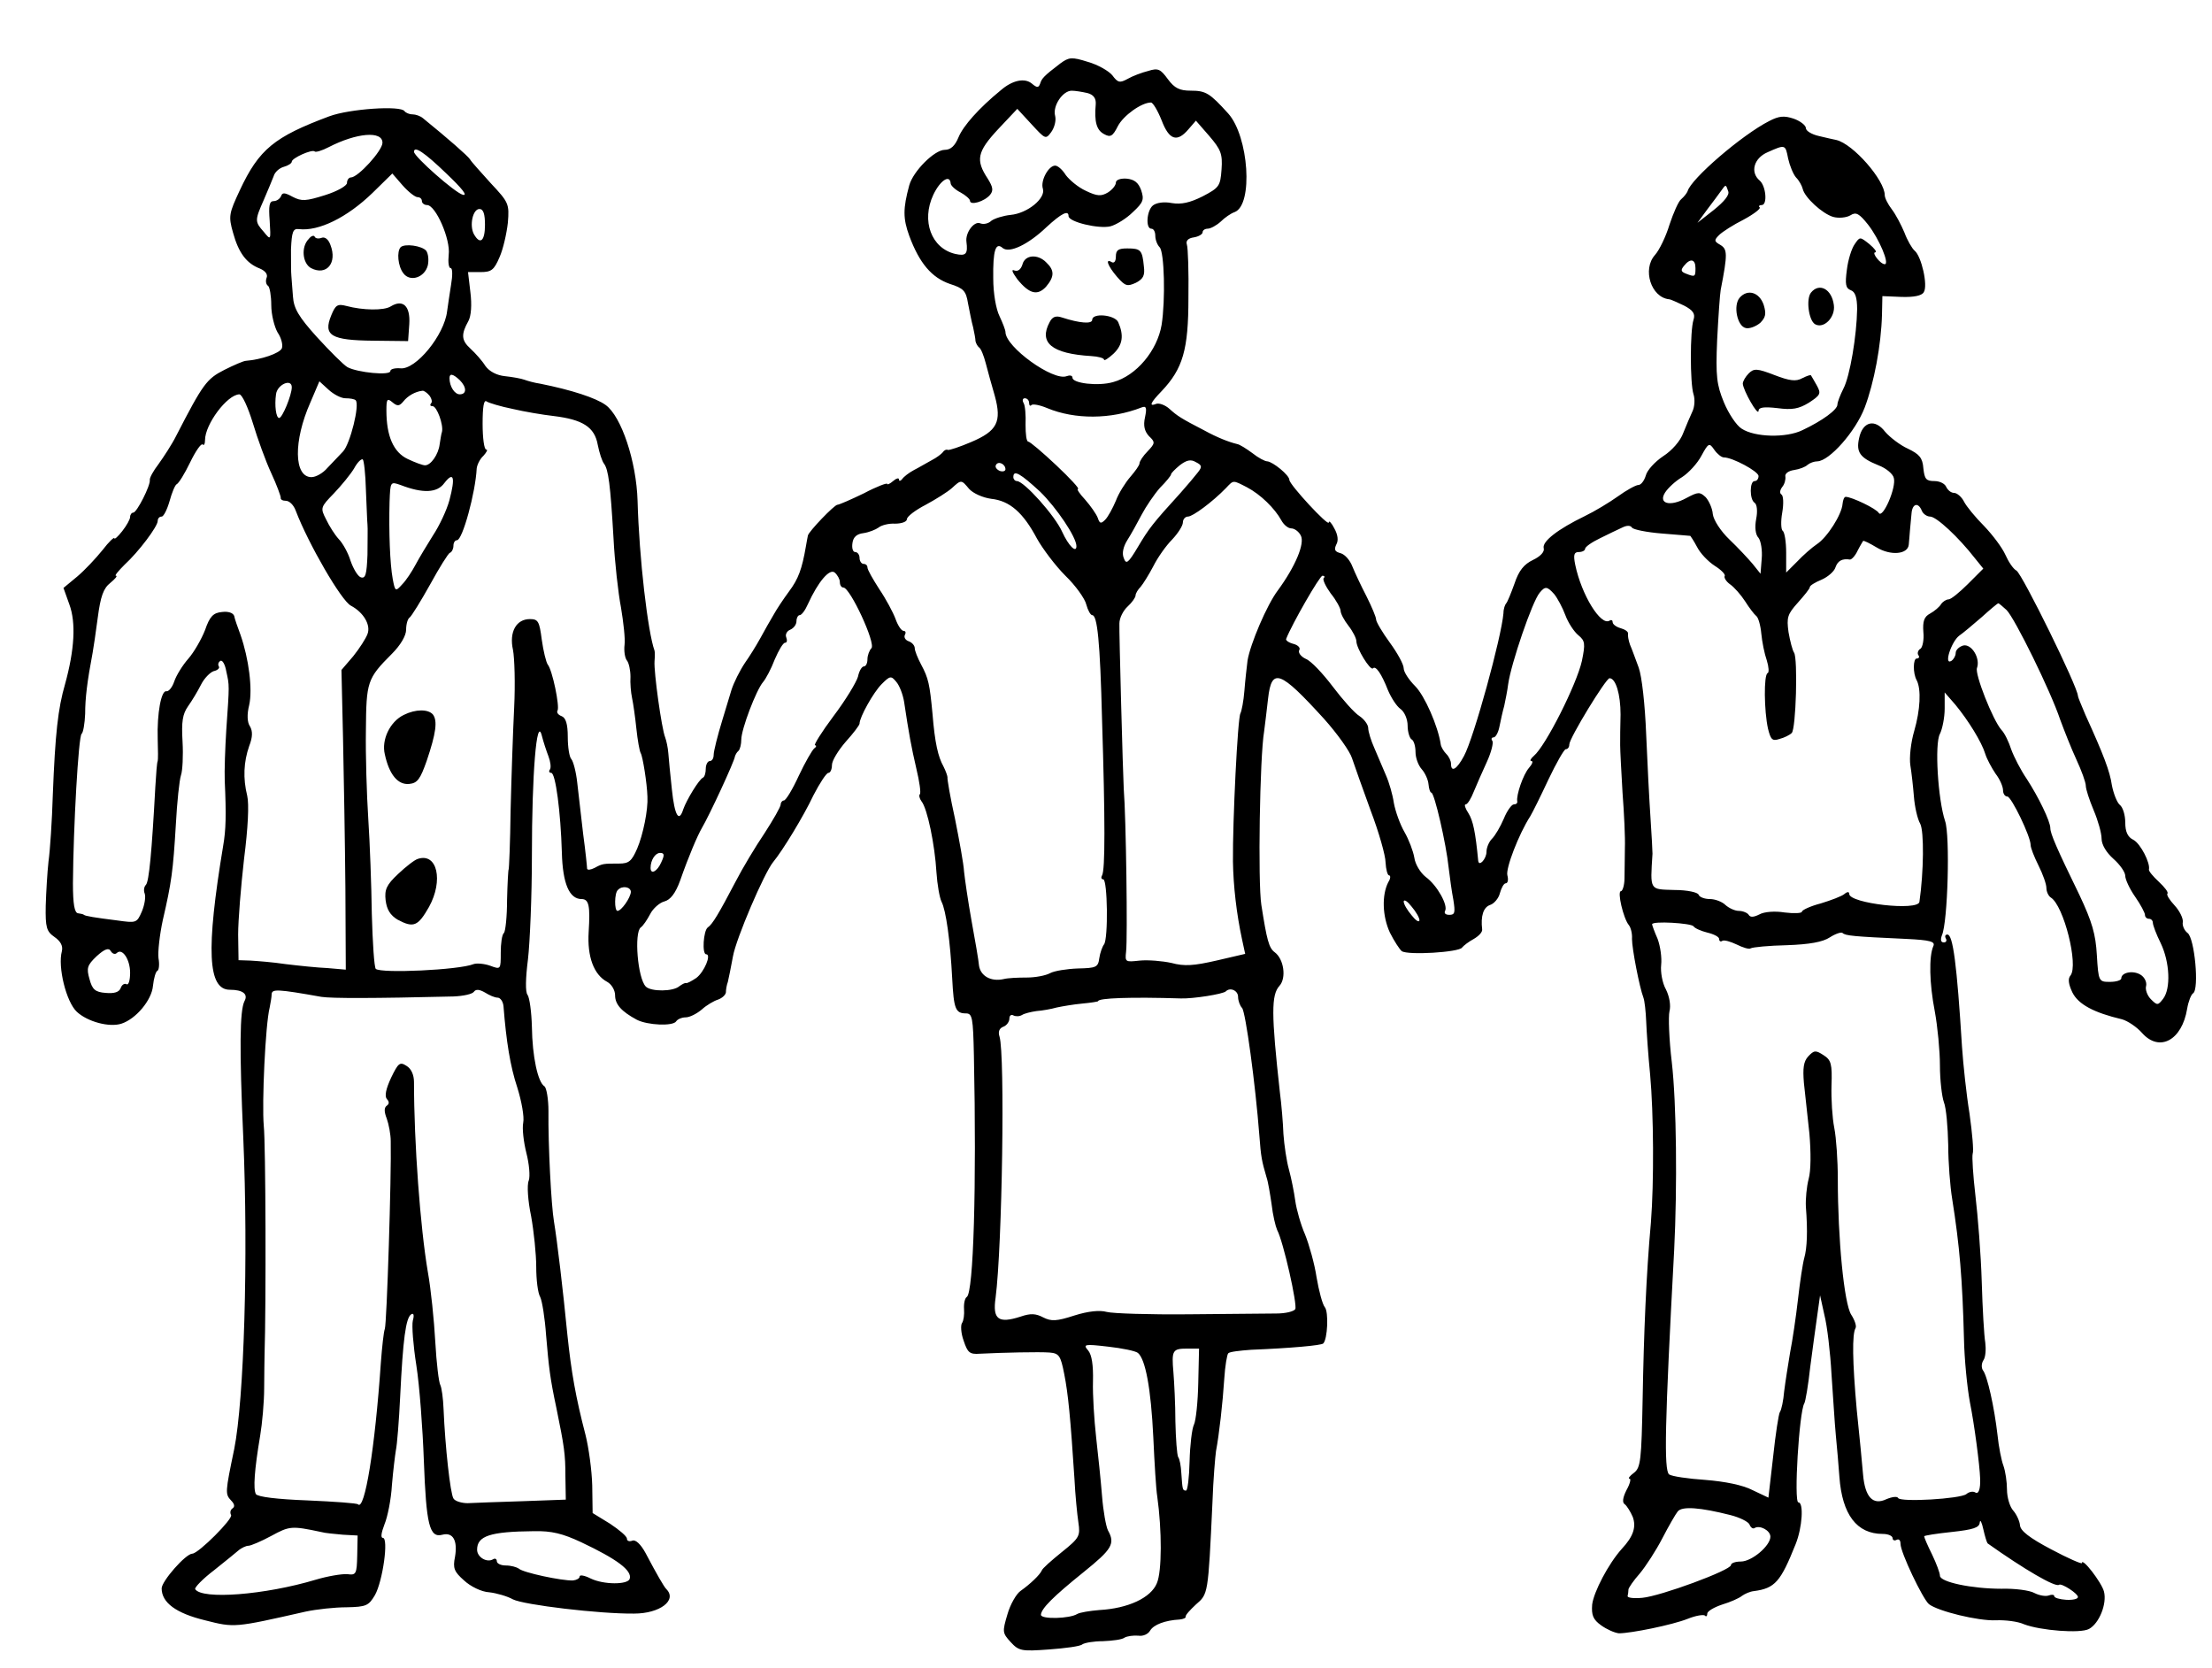<?xml version="1.0" standalone="no"?>
<!DOCTYPE svg PUBLIC "-//W3C//DTD SVG 20010904//EN"
 "http://www.w3.org/TR/2001/REC-SVG-20010904/DTD/svg10.dtd">
<svg version="1.0" xmlns="http://www.w3.org/2000/svg"
 width="561pt" height="423pt" viewBox="0 0 561 423"
 preserveAspectRatio="xMidYMid meet">
<g transform="translate(0,423) scale(0.1,-0.1)"
fill="#000000" stroke="none">
<path d="M2689 4069 c-42 -32 -47 -38 -51 -51 -4 -11 -8 -11 -21 0 -18 15 -49
9 -79 -17 -55 -45 -95 -90 -107 -119 -9 -22 -20 -32 -35 -32 -26 0 -80 -54
-90 -90 -16 -59 -16 -84 0 -128 26 -70 57 -106 103 -122 35 -11 41 -18 46 -49
4 -20 9 -47 13 -61 3 -14 6 -29 6 -35 1 -5 5 -13 9 -16 5 -3 12 -21 17 -40 5
-19 15 -56 23 -83 18 -66 6 -89 -60 -117 -28 -12 -55 -21 -59 -20 -4 2 -10 -1
-13 -6 -3 -4 -16 -14 -28 -20 -13 -7 -33 -19 -45 -25 -13 -7 -26 -17 -30 -23
-4 -5 -8 -6 -8 -1 0 5 -7 3 -15 -4 -8 -7 -15 -10 -15 -7 0 3 -27 -7 -59 -24
-33 -16 -63 -29 -67 -29 -8 0 -73 -68 -75 -78 -1 -4 -3 -16 -5 -27 -10 -58
-19 -83 -43 -115 -14 -19 -32 -46 -39 -59 -8 -13 -23 -40 -34 -60 -11 -20 -28
-47 -38 -61 -14 -21 -29 -51 -35 -70 -1 -3 -11 -37 -23 -76 -12 -39 -22 -79
-22 -88 0 -9 -4 -16 -10 -16 -5 0 -10 -9 -10 -19 0 -11 -3 -21 -7 -23 -10 -4
-42 -57 -50 -80 -11 -35 -22 -17 -29 50 -4 37 -8 78 -9 92 -1 14 -5 32 -8 40
-9 22 -29 166 -27 193 1 12 1 24 0 27 -17 47 -39 234 -43 380 -3 100 -41 214
-81 243 -25 18 -86 38 -166 54 -14 2 -32 7 -40 10 -8 3 -30 7 -49 9 -21 2 -40
12 -50 26 -8 13 -25 32 -38 44 -23 21 -24 36 -5 70 7 13 9 41 5 73 l-6 51 32
0 c27 0 34 5 48 38 9 20 18 60 21 87 4 48 2 52 -43 100 -25 28 -50 55 -53 61
-6 9 -55 52 -119 104 -7 6 -19 10 -27 10 -8 0 -17 4 -20 8 -9 15 -140 6 -191
-13 -139 -52 -178 -83 -227 -188 -27 -58 -29 -65 -17 -107 14 -51 34 -78 68
-91 14 -6 21 -15 17 -24 -3 -8 -1 -17 4 -20 4 -3 8 -25 8 -49 0 -24 8 -55 16
-69 9 -13 14 -31 11 -40 -5 -13 -53 -29 -91 -32 -6 0 -31 -11 -55 -23 -45 -23
-54 -35 -122 -167 -11 -22 -32 -54 -45 -72 -13 -17 -23 -35 -22 -40 2 -14 -33
-83 -42 -83 -4 0 -8 -5 -8 -11 0 -6 -9 -22 -20 -36 -11 -14 -20 -22 -20 -18 0
4 -14 -9 -30 -30 -17 -21 -45 -51 -64 -67 l-35 -29 15 -42 c17 -46 13 -115
-11 -202 -18 -62 -25 -126 -31 -280 -2 -66 -7 -142 -11 -170 -3 -27 -6 -78 -7
-112 -1 -55 2 -65 22 -79 16 -11 22 -23 19 -36 -11 -40 11 -129 38 -154 27
-25 82 -40 113 -30 37 12 77 60 80 96 2 19 7 36 11 38 4 1 6 16 3 32 -2 16 3
60 11 97 22 95 26 124 33 242 3 57 9 113 13 125 4 11 6 50 4 85 -3 51 0 70 14
90 10 14 25 39 33 55 8 16 23 31 32 34 10 2 16 8 13 12 -3 5 -1 11 4 14 5 3
12 -9 15 -27 8 -36 8 -32 0 -147 -3 -47 -5 -105 -4 -130 4 -87 3 -125 -4 -165
-44 -265 -39 -365 17 -365 33 0 47 -11 37 -29 -12 -24 -13 -120 -3 -346 13
-304 2 -665 -23 -790 -23 -110 -23 -114 -8 -130 9 -9 10 -16 4 -20 -6 -4 -7
-11 -4 -17 6 -9 -82 -97 -98 -98 -17 0 -78 -70 -78 -88 0 -36 36 -63 110 -81
75 -19 74 -19 255 22 28 6 74 11 104 11 50 1 56 4 72 31 20 36 35 145 20 145
-6 0 -4 13 4 34 8 19 17 64 19 100 3 36 8 76 10 88 3 13 8 75 11 138 7 143 14
198 28 207 6 4 8 -2 4 -16 -3 -12 1 -63 9 -114 8 -51 16 -159 19 -242 6 -161
14 -196 47 -187 27 7 39 -15 32 -56 -6 -29 -2 -38 23 -60 16 -15 44 -29 64
-30 18 -2 46 -10 60 -18 28 -14 220 -37 307 -36 66 0 110 34 82 62 -6 6 -24
37 -53 92 -12 22 -25 34 -33 31 -8 -3 -14 -1 -14 5 0 6 -19 22 -43 38 l-44 27
-1 70 c-1 39 -9 96 -17 128 -25 96 -36 159 -46 254 -11 113 -26 239 -34 287
-7 41 -15 195 -14 280 0 31 -5 59 -10 63 -17 10 -31 76 -32 151 -1 38 -6 74
-11 81 -6 7 -5 43 1 90 5 43 10 161 10 263 0 208 12 355 25 305 4 -16 12 -40
17 -53 5 -13 7 -28 4 -33 -4 -5 -2 -9 3 -9 11 0 24 -99 27 -202 2 -79 19 -118
50 -118 19 0 22 -18 18 -83 -4 -63 13 -109 47 -127 11 -6 20 -21 20 -34 0 -23
16 -41 55 -62 27 -14 92 -17 100 -4 3 5 14 10 24 10 10 0 28 9 41 20 12 11 31
22 41 25 11 4 19 12 20 18 0 7 2 19 5 27 2 8 8 38 13 65 8 45 79 211 102 239
24 29 77 116 102 169 16 31 33 57 38 57 5 0 9 9 9 20 0 11 16 37 35 59 19 21
35 42 35 46 0 16 35 79 56 100 21 21 24 22 37 6 8 -9 17 -32 20 -51 12 -80 18
-113 31 -169 8 -33 12 -62 9 -65 -3 -3 -1 -11 4 -18 15 -18 34 -111 38 -180 2
-31 8 -65 13 -75 11 -21 22 -98 27 -195 4 -76 8 -88 35 -88 16 0 18 -11 20
-107 7 -331 -1 -601 -18 -612 -5 -3 -8 -17 -7 -31 1 -14 -1 -29 -5 -35 -4 -5
-3 -26 4 -45 10 -30 15 -35 41 -33 60 3 151 5 177 3 24 -2 28 -8 37 -54 10
-50 16 -112 26 -266 2 -41 7 -91 10 -111 5 -34 3 -39 -42 -75 -26 -21 -50 -42
-51 -47 -5 -11 -29 -34 -53 -51 -11 -7 -27 -35 -34 -60 -13 -44 -13 -47 8 -70
21 -23 28 -24 97 -19 41 3 80 8 85 13 6 4 29 8 52 8 24 1 49 4 55 9 7 4 23 6
35 5 12 -2 25 4 30 13 9 15 38 26 75 28 9 1 16 4 15 7 -1 4 11 17 26 31 31 27
31 23 42 259 2 58 7 116 9 130 8 42 17 122 21 184 2 32 7 61 10 64 3 4 30 7
58 9 99 4 178 11 183 16 11 11 14 80 4 92 -6 7 -15 41 -21 76 -5 34 -19 83
-29 108 -11 25 -22 64 -25 86 -3 22 -10 57 -16 79 -6 21 -12 62 -14 90 -1 28
-5 76 -9 106 -22 199 -22 247 -1 270 18 20 11 68 -12 85 -15 11 -20 31 -34
120 -9 57 -4 376 7 440 2 17 7 54 10 83 9 80 30 72 142 -51 34 -38 66 -83 71
-100 6 -18 27 -77 47 -132 21 -55 38 -115 38 -132 1 -18 5 -33 9 -33 4 0 4 -8
-2 -17 -17 -33 -15 -87 4 -128 11 -22 25 -43 30 -47 15 -11 146 -3 153 9 4 5
17 15 30 22 12 7 22 17 21 24 -4 34 3 56 20 62 10 3 22 17 25 30 4 14 10 25
15 25 5 0 7 9 4 20 -5 17 29 105 58 150 5 8 26 50 46 93 20 42 40 77 44 77 5
0 9 5 9 12 0 16 93 168 102 168 16 0 28 -41 28 -92 -1 -29 -1 -64 -1 -78 0
-14 3 -68 6 -120 4 -52 7 -115 6 -140 0 -25 -1 -60 -1 -77 0 -18 -5 -33 -9
-33 -10 0 6 -69 20 -86 5 -6 9 -22 8 -35 0 -25 19 -123 29 -149 3 -8 6 -35 7
-60 1 -25 5 -85 10 -135 9 -99 10 -273 2 -375 -12 -133 -18 -280 -21 -448 -3
-155 -5 -174 -22 -187 -11 -8 -16 -15 -11 -15 4 0 1 -13 -8 -29 -10 -20 -11
-32 -4 -36 5 -4 14 -18 20 -32 9 -25 2 -49 -28 -81 -34 -38 -71 -109 -75 -141
-2 -27 2 -38 23 -53 14 -10 34 -19 45 -20 30 0 135 21 175 37 20 8 39 11 43 8
3 -4 6 -1 6 5 0 6 17 16 38 23 20 6 43 16 50 22 7 5 20 11 30 12 54 7 68 24
106 119 17 42 21 106 7 106 -12 0 2 230 15 251 3 5 10 46 15 92 6 45 14 105
18 132 l7 50 11 -50 c7 -27 15 -95 18 -150 4 -55 8 -125 11 -155 3 -30 7 -77
9 -105 7 -96 44 -145 110 -145 14 0 25 -5 25 -11 0 -5 5 -7 10 -4 6 3 10 -1
10 -10 0 -22 56 -139 72 -153 23 -18 125 -43 170 -41 24 1 56 -3 71 -10 42
-16 143 -24 165 -12 26 14 46 64 38 95 -6 23 -56 88 -56 72 0 -3 -35 12 -78
35 -55 29 -78 47 -79 61 -1 11 -9 28 -17 37 -9 10 -16 34 -16 54 0 19 -4 46
-9 60 -5 13 -12 48 -15 78 -8 70 -26 151 -37 164 -4 6 -4 17 1 25 6 8 7 29 5
45 -3 17 -7 86 -9 155 -2 69 -10 167 -16 218 -6 51 -9 99 -7 106 3 7 -1 52 -8
102 -8 49 -16 125 -19 169 -13 210 -23 285 -37 285 -6 0 -7 -5 -4 -10 3 -5 1
-10 -5 -10 -8 0 -9 7 -5 18 15 33 21 254 8 290 -18 54 -27 196 -13 221 6 12
12 41 12 64 l0 41 27 -31 c33 -40 67 -95 76 -125 4 -13 16 -35 26 -50 11 -14
19 -33 19 -42 0 -9 5 -16 11 -16 10 0 59 -101 59 -123 0 -7 9 -30 20 -52 11
-22 20 -47 20 -57 0 -9 5 -20 11 -24 33 -20 71 -172 50 -198 -7 -8 -5 -22 5
-43 15 -30 54 -51 126 -68 14 -4 37 -19 51 -35 44 -49 101 -18 114 62 3 18 10
36 15 39 16 10 4 140 -14 153 -8 6 -14 19 -12 28 1 9 -8 28 -21 42 -13 14 -21
27 -18 30 3 3 -7 16 -22 30 -14 13 -26 27 -25 31 4 16 -21 65 -39 75 -15 7
-21 21 -21 44 0 19 -6 39 -14 45 -7 6 -16 29 -20 50 -5 35 -21 77 -67 178 -10
24 -19 45 -19 48 0 22 -141 309 -156 318 -8 4 -20 22 -28 40 -8 18 -32 50 -54
73 -22 22 -45 50 -51 62 -6 12 -18 22 -25 22 -8 0 -16 7 -20 15 -3 8 -16 15
-30 15 -21 0 -25 5 -28 32 -2 27 -10 36 -39 50 -20 9 -46 29 -58 43 -26 34
-57 26 -66 -16 -8 -36 2 -50 49 -69 19 -7 37 -22 39 -32 7 -24 -28 -104 -38
-89 -6 11 -69 41 -84 41 -4 0 -7 -8 -8 -18 -2 -27 -39 -85 -65 -102 -12 -8
-35 -28 -50 -44 l-28 -28 0 50 c0 28 -4 53 -9 56 -4 3 -5 24 -1 46 4 23 3 43
-2 46 -5 3 -4 11 2 19 6 7 9 19 8 26 -2 8 8 15 22 17 14 2 29 8 34 13 6 5 17
9 25 9 31 1 97 76 120 136 24 63 42 159 44 236 l1 47 48 -2 c32 -1 52 3 57 12
11 17 -6 91 -23 105 -7 6 -19 27 -26 46 -8 19 -22 46 -32 59 -10 13 -18 29
-18 36 0 38 -80 130 -123 140 -6 1 -27 6 -44 10 -18 4 -33 13 -33 20 0 7 -14
18 -31 24 -24 8 -37 7 -62 -6 -69 -35 -199 -147 -207 -178 -2 -5 -9 -14 -16
-20 -7 -5 -20 -35 -30 -65 -9 -30 -26 -65 -37 -77 -32 -36 -10 -107 36 -112 4
0 21 -8 38 -16 23 -12 29 -21 24 -36 -9 -28 -9 -161 0 -189 4 -12 3 -32 -3
-44 -5 -11 -16 -36 -23 -54 -7 -20 -29 -45 -51 -59 -21 -14 -41 -36 -44 -49
-4 -13 -12 -24 -19 -24 -6 0 -30 -13 -52 -29 -21 -15 -59 -38 -84 -50 -68 -33
-108 -64 -104 -81 3 -9 -8 -21 -27 -30 -23 -11 -36 -27 -47 -60 -9 -25 -18
-47 -21 -50 -3 -3 -7 -14 -7 -25 -5 -61 -75 -316 -100 -362 -18 -34 -33 -43
-33 -20 0 7 -5 18 -12 25 -6 6 -13 17 -14 24 -7 47 -41 124 -65 148 -16 16
-29 36 -29 45 0 10 -16 39 -35 65 -19 26 -35 53 -35 59 0 6 -11 32 -24 58 -14
27 -30 61 -36 76 -6 16 -19 31 -30 34 -15 4 -17 9 -11 22 6 10 4 25 -5 41 -7
14 -14 21 -14 15 0 -12 -100 96 -100 108 0 12 -42 46 -56 47 -6 0 -23 9 -38
21 -15 11 -32 22 -39 23 -21 5 -51 17 -82 34 -60 31 -69 37 -89 55 -11 10 -26
15 -33 13 -20 -8 -16 2 13 32 54 57 68 105 68 236 1 67 -1 128 -4 136 -3 9 3
16 18 18 12 2 22 8 22 13 0 5 6 9 13 9 7 0 22 8 33 18 10 10 26 21 35 24 48
18 36 192 -16 250 -47 52 -57 58 -95 58 -28 0 -41 6 -58 29 -19 26 -25 29 -50
21 -16 -4 -40 -13 -52 -20 -20 -11 -25 -10 -39 9 -9 11 -37 27 -62 34 -41 13
-48 12 -70 -4z m69 -75 c15 -4 22 -13 21 -28 -4 -45 2 -66 21 -76 16 -9 22 -6
35 20 14 27 60 60 84 60 5 0 17 -20 27 -45 19 -50 39 -57 68 -23 l19 22 34
-39 c29 -34 34 -45 31 -85 -3 -42 -6 -46 -48 -68 -32 -16 -54 -21 -78 -17 -20
4 -39 1 -48 -6 -16 -13 -19 -59 -4 -59 6 0 10 -8 10 -18 0 -10 5 -23 11 -29
12 -12 15 -134 5 -197 -11 -65 -64 -129 -123 -145 -38 -11 -103 -3 -103 11 0
6 -7 7 -15 4 -34 -13 -155 74 -155 112 0 5 -7 23 -15 40 -9 18 -16 58 -16 96
-1 71 6 93 24 77 17 -14 65 9 111 53 38 35 56 44 56 28 0 -15 77 -33 106 -26
15 4 41 20 57 36 27 25 29 32 21 56 -7 19 -17 27 -37 29 -15 1 -27 -3 -27 -10
0 -7 -9 -18 -20 -25 -17 -10 -27 -10 -56 4 -20 9 -42 28 -51 40 -8 13 -20 24
-27 24 -17 0 -38 -39 -31 -59 7 -24 -39 -62 -82 -66 -19 -2 -41 -9 -49 -15 -7
-7 -20 -10 -29 -6 -15 5 -37 -24 -34 -47 4 -31 -1 -37 -28 -31 -61 14 -87 84
-56 150 17 36 42 53 44 29 0 -5 11 -16 25 -23 13 -7 24 -17 24 -21 0 -13 37
-2 51 15 9 11 7 20 -6 41 -31 47 -27 68 26 125 l49 52 36 -39 c35 -38 36 -39
50 -20 8 11 13 29 10 41 -7 25 19 64 42 64 9 0 27 -3 40 -6z m-1788 -126 c0
-20 -62 -88 -80 -88 -5 0 -10 -6 -10 -14 0 -7 -24 -21 -56 -31 -48 -15 -59
-16 -82 -4 -20 11 -26 11 -29 2 -3 -7 -11 -13 -19 -13 -11 0 -13 -12 -10 -50
3 -50 3 -50 -15 -28 -23 26 -23 29 0 81 10 23 21 50 25 60 3 11 15 21 26 24
11 3 20 9 20 13 0 9 51 32 58 26 2 -3 19 2 36 11 70 36 136 42 136 11z m3565
-40 c4 -18 13 -40 20 -48 8 -8 15 -21 17 -29 5 -22 50 -63 77 -71 14 -4 34 -2
44 4 14 9 22 5 45 -24 28 -36 55 -100 42 -100 -11 0 -34 30 -24 30 5 1 -2 10
-15 21 -24 19 -24 19 -37 0 -8 -11 -17 -40 -20 -65 -5 -37 -3 -47 10 -52 11
-4 16 -18 16 -48 -1 -66 -18 -170 -35 -202 -8 -16 -15 -34 -15 -40 0 -13 -38
-41 -89 -65 -41 -20 -121 -18 -154 4 -13 8 -33 38 -45 67 -18 44 -21 65 -17
158 3 59 7 116 9 127 18 92 17 103 -1 114 -16 9 -16 12 -3 25 8 8 36 26 62 39
26 14 44 28 41 31 -4 3 -1 6 5 6 15 0 11 48 -5 62 -25 21 -15 57 20 72 45 20
45 20 52 -16z m-3403 -38 c40 -38 55 -57 42 -54 -20 5 -124 97 -124 109 0 16
26 -1 82 -55z m-73 -60 c6 0 11 -4 11 -10 0 -5 6 -10 13 -10 22 0 60 -87 55
-126 -2 -19 0 -34 5 -34 5 0 5 -19 1 -42 -4 -24 -8 -54 -10 -67 -7 -61 -80
-150 -119 -145 -14 1 -25 -2 -25 -7 0 -12 -83 -4 -109 10 -10 6 -44 40 -77 76
-47 52 -59 73 -61 103 -2 20 -3 44 -4 52 -1 8 -1 39 -1 68 2 44 5 53 20 51 50
-6 122 29 187 92 l50 49 26 -30 c15 -17 32 -30 38 -30z m3324 15 c4 -9 -10
-26 -36 -47 l-42 -33 25 34 c14 18 29 39 35 47 12 17 12 17 18 -1z m-3153 -85
c0 -41 -12 -52 -28 -24 -12 22 -3 64 14 64 10 0 14 -13 14 -40z m3070 -110 c0
-22 -1 -23 -24 -14 -13 5 -14 9 -5 20 16 20 29 17 29 -6z m-3134 -284 c18 -18
18 -36 0 -36 -13 0 -26 20 -26 41 0 13 9 11 26 -5z m-426 -18 c0 -20 -24 -78
-32 -78 -8 0 -12 32 -8 60 3 25 40 41 40 18z m136 -28 c12 0 23 -2 26 -5 11
-11 -14 -111 -32 -130 -11 -11 -28 -30 -40 -42 -11 -13 -29 -23 -40 -23 -45 0
-46 92 -3 189 l23 54 23 -21 c13 -12 32 -22 43 -22z m213 7 c6 -8 8 -17 4 -20
-3 -4 -2 -7 4 -7 11 0 28 -47 24 -65 -2 -5 -4 -20 -6 -32 -3 -25 -22 -53 -37
-53 -6 0 -25 7 -44 16 -36 17 -54 58 -54 123 0 29 2 32 15 21 13 -11 18 -10
28 2 11 14 30 25 48 27 4 1 12 -5 18 -12z m-448 -69 c12 -40 33 -98 47 -128
14 -30 24 -58 24 -62 -1 -5 5 -8 13 -8 9 0 20 -11 25 -25 32 -84 116 -229 140
-241 32 -17 51 -49 42 -72 -4 -11 -20 -36 -36 -56 l-30 -35 4 -173 c2 -95 5
-266 6 -380 l1 -207 -46 4 c-25 1 -73 6 -106 10 -33 5 -73 8 -90 9 l-30 1 -1
65 c0 36 7 122 15 192 10 78 13 139 8 160 -11 44 -9 86 5 126 9 23 9 38 2 50
-7 10 -8 30 -2 54 9 40 -1 118 -22 178 -7 19 -15 41 -16 48 -3 8 -15 12 -31
10 -22 -2 -31 -11 -43 -46 -9 -23 -28 -56 -42 -72 -15 -17 -31 -43 -36 -58 -5
-15 -14 -26 -20 -25 -13 3 -24 -56 -22 -121 1 -28 1 -53 0 -56 -2 -3 -4 -32
-6 -65 -9 -166 -16 -241 -24 -249 -5 -5 -6 -15 -3 -22 3 -8 0 -28 -7 -45 -13
-30 -14 -30 -64 -23 -56 7 -80 11 -83 14 -2 2 -9 3 -15 4 -9 1 -13 23 -13 76
1 142 14 373 22 379 4 3 8 26 9 51 0 39 5 81 19 155 2 11 8 51 13 89 7 53 14
74 32 88 12 10 19 18 14 18 -4 0 6 12 22 28 36 33 84 97 84 111 0 6 4 11 10
11 5 0 14 18 20 39 6 22 14 41 18 43 5 2 20 26 34 55 14 29 28 49 32 46 3 -4
6 1 6 11 0 40 56 115 87 116 7 0 22 -33 34 -72z m659 35 c30 -7 77 -15 104
-18 74 -9 104 -28 112 -73 4 -20 11 -42 16 -48 11 -15 16 -52 24 -189 3 -60
12 -140 19 -176 6 -36 11 -79 9 -94 -2 -16 1 -34 6 -40 5 -6 9 -25 9 -41 -1
-16 1 -40 4 -54 3 -14 8 -49 11 -78 3 -29 8 -57 11 -62 5 -8 16 -76 17 -110 2
-33 -11 -97 -26 -132 -14 -32 -21 -38 -46 -38 -40 0 -42 0 -62 -11 -10 -5 -18
-6 -19 -2 0 4 -4 44 -10 88 -5 44 -12 103 -15 130 -3 28 -10 54 -15 60 -5 5
-9 30 -9 56 0 33 -5 49 -16 53 -8 3 -13 9 -10 14 6 10 -13 103 -25 117 -4 6
-11 34 -15 63 -6 46 -9 52 -30 52 -35 0 -53 -33 -43 -78 4 -20 6 -86 3 -147
-3 -60 -7 -177 -9 -260 -1 -82 -4 -150 -5 -150 -1 0 -3 -35 -4 -77 0 -42 -4
-80 -8 -84 -5 -4 -8 -27 -8 -50 0 -43 0 -43 -27 -33 -14 5 -34 7 -42 4 -37
-15 -235 -24 -248 -12 -4 5 -8 67 -10 139 -1 73 -5 182 -9 242 -4 61 -7 162
-6 224 1 123 3 131 66 194 22 22 36 46 36 61 0 14 4 28 9 31 5 4 28 41 52 84
23 42 46 79 50 80 5 2 9 10 9 18 0 8 4 14 9 14 14 0 47 121 50 182 1 9 8 24
17 32 8 9 12 16 7 16 -5 0 -9 29 -9 65 0 43 3 62 10 57 6 -4 36 -13 66 -19z
m1310 15 c0 -6 3 -9 6 -5 4 3 21 0 40 -8 70 -29 161 -29 240 2 11 4 13 -1 8
-25 -5 -22 -1 -36 10 -48 16 -15 16 -18 -3 -38 -12 -12 -21 -26 -21 -31 0 -5
-11 -20 -23 -34 -13 -15 -30 -42 -37 -61 -8 -19 -20 -41 -27 -48 -11 -11 -14
-10 -19 5 -4 10 -18 30 -32 46 -14 15 -22 27 -18 27 5 0 -20 27 -55 60 -35 33
-67 60 -71 60 -5 0 -7 20 -7 43 1 24 -1 49 -5 55 -4 7 -2 12 3 12 6 0 11 -5
11 -12z m1762 -138 c22 0 87 -35 88 -47 0 -7 -4 -13 -10 -13 -13 0 -13 -47 0
-55 6 -4 8 -21 4 -41 -4 -21 -2 -40 6 -48 6 -8 10 -32 8 -53 l-3 -38 -20 25
c-11 13 -37 41 -59 62 -22 21 -40 49 -42 64 -1 15 -10 34 -18 43 -15 14 -19
14 -49 -2 -42 -23 -72 -14 -54 14 7 11 26 29 43 39 17 11 39 35 49 54 18 33
20 34 33 15 7 -10 18 -19 24 -19z m-3444 -82 c2 -40 3 -80 4 -88 1 -8 0 -43 0
-77 -2 -50 -5 -61 -17 -57 -8 3 -19 22 -26 42 -6 20 -20 45 -30 55 -10 11 -24
33 -32 50 -15 29 -14 31 20 66 19 20 42 48 51 63 8 15 18 25 22 23 3 -2 7 -37
8 -77z m2110 44 c-7 -9 -27 -33 -44 -52 -71 -78 -80 -90 -108 -137 -25 -42
-30 -45 -36 -28 -5 12 -1 29 9 45 9 14 25 43 36 64 11 21 32 52 47 69 16 16
28 31 28 34 0 3 10 13 22 23 17 13 28 16 41 8 16 -8 16 -12 5 -26z m-488 8 c0
-5 -7 -7 -15 -4 -8 4 -12 10 -9 15 6 11 24 2 24 -11z m-1410 -78 c-7 -26 -26
-66 -42 -90 -15 -24 -35 -57 -44 -74 -9 -17 -24 -40 -34 -50 -17 -19 -18 -18
-24 14 -7 38 -10 120 -8 195 2 52 2 52 28 43 57 -22 93 -20 111 5 24 31 28 14
13 -43z m1498 21 c41 -40 92 -115 92 -138 0 -19 -20 1 -36 36 -18 41 -97 129
-115 129 -5 0 -9 5 -9 10 0 20 18 9 68 -37z m-180 7 c10 -11 34 -22 56 -25 47
-5 81 -35 116 -101 14 -25 46 -68 72 -94 26 -25 50 -59 53 -73 4 -15 11 -27
15 -27 13 0 20 -65 25 -265 8 -255 8 -382 0 -395 -3 -5 -2 -10 3 -10 11 0 13
-151 2 -165 -4 -5 -10 -21 -12 -35 -3 -23 -8 -25 -54 -26 -28 -1 -60 -6 -71
-12 -11 -6 -37 -11 -59 -11 -21 0 -48 -1 -59 -4 -32 -7 -58 8 -62 34 -1 13
-10 65 -19 114 -9 50 -17 106 -19 125 -1 19 -12 79 -23 134 -12 54 -20 101
-19 105 0 3 -4 15 -10 27 -14 25 -22 60 -28 134 -7 74 -10 90 -29 125 -9 17
-16 35 -16 41 0 7 -7 15 -16 18 -8 3 -12 10 -9 16 3 5 2 10 -3 10 -6 0 -15 14
-21 31 -6 16 -24 50 -41 75 -16 25 -30 49 -30 55 0 5 -4 9 -10 9 -5 0 -10 7
-10 15 0 8 -5 15 -11 15 -6 0 -9 10 -7 23 2 15 11 23 28 25 14 2 31 9 38 14 7
6 26 11 42 10 17 0 30 5 30 11 0 7 21 23 48 37 26 14 56 33 66 42 24 22 24 22
44 -2z m705 4 c34 -18 70 -53 87 -84 6 -11 17 -20 25 -20 8 0 19 -8 24 -18 11
-20 -14 -79 -58 -139 -28 -37 -70 -136 -77 -178 -2 -16 -6 -51 -8 -77 -2 -26
-7 -51 -10 -57 -7 -10 -20 -274 -19 -376 1 -62 9 -132 23 -197 l8 -37 -73 -17
c-57 -13 -81 -15 -114 -6 -23 5 -59 8 -80 6 -37 -4 -38 -4 -35 23 4 34 0 339
-6 413 -2 36 -12 401 -11 419 0 14 10 33 21 43 11 10 20 23 20 28 0 5 6 15 13
22 6 7 21 31 32 52 11 22 32 52 48 68 15 16 27 35 27 43 0 8 6 15 13 15 12 0
62 37 96 72 20 21 17 21 54 2z m1711 -59 c3 -8 13 -15 21 -15 16 0 72 -52 114
-106 l21 -26 -39 -39 c-21 -21 -43 -39 -49 -39 -6 0 -15 -6 -19 -12 -4 -7 -17
-18 -28 -24 -15 -8 -19 -19 -17 -47 2 -19 -2 -38 -7 -42 -6 -3 -9 -11 -6 -16
4 -5 2 -9 -4 -9 -9 0 -10 -37 0 -55 12 -23 9 -76 -6 -128 -9 -30 -13 -69 -10
-88 3 -18 7 -54 9 -79 2 -26 9 -57 16 -69 10 -19 9 -122 -2 -198 -3 -24 -178
-4 -178 20 0 6 -5 6 -12 0 -7 -6 -34 -16 -60 -24 -27 -7 -48 -17 -48 -21 0 -4
-20 -5 -44 -2 -24 4 -52 2 -64 -5 -14 -7 -23 -8 -27 -1 -3 5 -15 10 -25 10
-10 0 -25 7 -34 15 -8 8 -26 15 -39 15 -14 0 -27 5 -29 11 -2 6 -29 12 -61 12
-64 2 -62 -3 -56 92 0 6 -2 46 -5 90 -3 44 -8 139 -11 212 -3 77 -11 148 -19
170 -8 21 -17 47 -22 58 -4 11 -6 24 -5 28 1 5 -8 11 -19 14 -11 3 -20 10 -20
15 0 5 -3 7 -8 4 -22 -14 -71 65 -87 142 -5 25 -3 32 9 32 9 0 16 4 16 8 0 5
17 17 38 27 20 10 45 22 56 27 12 6 21 6 25 0 3 -5 38 -12 76 -15 39 -3 71 -6
72 -6 1 -1 9 -13 17 -28 8 -16 28 -37 45 -48 16 -10 28 -22 25 -26 -2 -4 4
-14 14 -21 10 -7 27 -26 38 -43 10 -16 23 -33 28 -37 5 -3 11 -23 13 -45 2
-21 8 -51 14 -68 5 -16 6 -31 2 -32 -10 -4 -9 -96 1 -141 7 -28 11 -32 29 -26
12 3 26 10 31 15 11 9 16 190 6 204 -4 6 -10 29 -14 52 -5 37 -3 45 24 75 16
18 30 35 30 39 0 4 13 12 30 19 16 7 32 21 35 31 6 17 17 23 37 20 4 0 13 9
19 22 6 12 13 23 14 25 2 2 17 -6 34 -16 36 -22 80 -18 82 7 1 9 2 25 3 36 1
11 3 30 4 43 2 25 17 29 26 7z m-2744 -181 c0 -8 4 -14 9 -14 17 0 83 -142 71
-154 -5 -5 -10 -18 -10 -28 0 -10 -4 -18 -9 -18 -5 0 -12 -11 -15 -26 -4 -14
-31 -59 -62 -100 -30 -40 -51 -74 -47 -74 4 0 4 -4 -2 -8 -5 -4 -23 -35 -39
-69 -16 -35 -33 -63 -38 -63 -4 0 -8 -5 -8 -10 0 -6 -19 -39 -41 -73 -23 -34
-56 -89 -73 -122 -43 -82 -59 -109 -71 -117 -11 -8 -15 -68 -4 -68 14 0 -5
-45 -25 -60 -12 -8 -23 -14 -26 -13 -3 1 -10 -3 -17 -8 -16 -14 -72 -14 -85
-1 -21 21 -30 137 -13 150 6 4 16 19 24 34 7 14 24 29 36 32 15 4 28 20 40 53
22 63 44 114 55 133 19 32 83 170 84 182 1 3 4 10 9 14 4 4 7 17 7 28 0 27 38
126 55 146 7 8 21 34 30 58 10 23 21 42 26 42 5 0 6 6 3 14 -3 7 2 16 10 19 9
4 16 13 16 22 0 8 4 15 8 15 5 0 14 12 21 28 26 57 55 91 68 80 7 -6 13 -17
13 -24z m1227 10 c-3 -4 5 -21 18 -39 14 -17 25 -38 25 -44 0 -7 9 -24 20 -38
11 -14 20 -32 20 -39 0 -18 35 -75 42 -69 7 8 22 -14 38 -55 8 -19 22 -41 32
-48 10 -7 18 -26 18 -42 0 -16 5 -32 10 -35 6 -3 10 -18 10 -32 0 -15 7 -34
16 -44 8 -9 16 -26 17 -38 1 -11 4 -21 7 -21 8 0 38 -131 44 -190 3 -25 8 -62
12 -82 5 -32 4 -38 -10 -38 -10 0 -14 4 -11 10 8 14 -20 65 -49 86 -14 11 -27
33 -29 49 -3 17 -14 46 -25 65 -11 19 -23 52 -27 74 -3 21 -12 52 -20 70 -7
17 -20 47 -29 68 -9 20 -16 43 -16 52 0 8 -10 22 -22 30 -13 8 -43 42 -68 75
-25 33 -55 65 -68 70 -13 6 -20 16 -17 22 4 6 -3 13 -14 16 -12 3 -21 9 -19
13 15 38 85 160 92 160 5 0 7 -3 3 -6z m585 -41 c8 -10 21 -34 28 -53 7 -19
22 -42 33 -51 17 -14 18 -21 9 -65 -13 -59 -92 -216 -122 -241 -8 -7 -11 -13
-6 -13 5 0 2 -8 -6 -17 -15 -17 -33 -70 -30 -85 1 -5 -3 -8 -9 -8 -5 0 -17
-16 -25 -36 -9 -21 -22 -43 -30 -51 -8 -8 -14 -23 -14 -33 0 -18 -19 -39 -21
-23 -7 73 -13 102 -25 121 -8 12 -11 22 -7 22 5 0 14 15 21 33 7 17 22 51 33
75 11 24 17 48 14 53 -4 5 -2 9 3 9 5 0 12 12 15 28 3 15 8 38 12 52 3 14 8
39 10 55 7 51 61 210 80 232 14 17 19 16 37 -4z m1147 -40 c21 -21 112 -206
136 -278 10 -27 28 -73 41 -101 13 -28 24 -58 24 -67 0 -8 9 -36 20 -62 11
-26 20 -58 20 -72 0 -15 12 -35 30 -51 17 -15 30 -34 30 -43 0 -9 11 -33 25
-53 14 -20 25 -41 25 -46 0 -6 5 -10 10 -10 6 0 10 -5 10 -10 0 -6 9 -30 20
-52 23 -48 26 -115 6 -141 -13 -17 -15 -17 -31 -1 -9 9 -15 25 -12 34 2 9 -4
22 -14 28 -19 12 -49 6 -49 -9 0 -5 -13 -9 -29 -9 -28 0 -29 1 -33 68 -3 53
-12 84 -44 152 -58 119 -74 156 -74 170 0 17 -30 79 -60 125 -15 22 -32 55
-39 74 -6 19 -17 42 -25 50 -22 25 -68 142 -62 157 9 25 -14 62 -35 57 -10 -3
-19 -11 -19 -19 0 -7 -5 -16 -11 -20 -20 -12 0 49 20 64 9 6 35 28 57 47 21
19 40 35 42 35 2 0 11 -8 21 -17z m-3412 -640 c-10 -23 -27 -32 -27 -14 0 20
12 38 24 38 11 0 12 -5 3 -24z m-77 -75 c-1 -15 -24 -48 -34 -48 -8 0 -8 45 1
53 11 12 33 8 33 -5z m2000 -72 c-1 -6 -10 0 -20 13 -11 13 -20 28 -20 35 1 6
10 0 20 -13 11 -13 20 -28 20 -35z m695 -15 c3 -5 19 -12 35 -16 17 -4 30 -11
30 -16 0 -6 4 -8 8 -5 5 3 21 -2 36 -9 16 -8 32 -13 36 -10 5 3 46 7 92 8 57
2 91 8 109 20 14 9 29 14 32 11 7 -7 28 -9 160 -15 64 -3 76 -7 70 -19 -11
-26 -10 -93 4 -165 7 -38 13 -100 13 -137 0 -37 5 -79 10 -93 6 -15 10 -63 11
-108 0 -45 5 -107 10 -137 19 -120 26 -203 30 -356 1 -50 8 -122 15 -160 11
-54 25 -160 26 -194 1 -26 -4 -40 -12 -35 -6 4 -16 2 -23 -4 -15 -12 -166 -21
-173 -10 -2 5 -16 3 -30 -3 -34 -16 -54 5 -59 63 -2 24 -9 98 -16 164 -11 122
-12 192 -3 207 3 5 -2 20 -11 34 -18 28 -34 192 -34 344 0 47 -4 105 -9 130
-5 25 -8 73 -7 107 2 55 -1 65 -20 77 -20 13 -24 13 -39 -3 -12 -13 -14 -30
-11 -67 3 -27 9 -85 14 -129 4 -47 4 -94 -2 -115 -5 -19 -8 -51 -7 -70 5 -63
3 -105 -4 -130 -4 -14 -11 -61 -16 -105 -5 -44 -14 -105 -20 -135 -5 -30 -12
-74 -15 -98 -2 -24 -7 -48 -11 -53 -3 -5 -11 -56 -17 -113 l-12 -104 -40 19
c-25 13 -70 22 -120 26 -44 3 -85 9 -92 14 -13 12 -11 125 13 569 8 161 6 371
-6 476 -7 58 -9 116 -6 129 4 15 0 38 -9 56 -9 16 -14 44 -12 62 2 18 -2 47
-9 66 -8 18 -14 35 -14 37 0 9 99 3 105 -5z m-3999 -68 c14 14 34 -16 34 -50
0 -19 -4 -32 -9 -29 -5 3 -12 -1 -15 -10 -4 -10 -16 -14 -38 -12 -27 2 -34 9
-41 35 -8 28 -6 35 18 58 21 19 31 22 36 13 4 -7 11 -9 15 -5z m519 -111 c26
-4 131 -4 335 1 25 1 48 6 52 12 5 7 14 6 28 -2 11 -7 25 -13 32 -13 7 0 14
-10 15 -22 7 -89 17 -152 35 -206 11 -35 18 -75 15 -89 -3 -15 1 -49 8 -77 7
-27 10 -59 6 -70 -5 -11 -2 -52 6 -90 7 -39 13 -97 13 -129 0 -32 4 -66 10
-76 5 -10 12 -54 15 -97 7 -82 10 -109 26 -184 20 -98 23 -117 23 -174 l1 -59
-110 -4 c-60 -2 -123 -4 -139 -5 -15 0 -32 5 -36 12 -8 13 -21 131 -25 226 -1
28 -5 55 -8 61 -4 6 -10 56 -13 110 -3 54 -11 134 -19 178 -19 112 -35 326
-35 481 0 18 -7 34 -19 41 -17 11 -21 7 -39 -30 -13 -28 -17 -46 -11 -54 7 -7
6 -13 0 -17 -7 -5 -7 -15 0 -33 5 -14 10 -40 10 -57 2 -87 -10 -463 -15 -476
-3 -8 -7 -46 -10 -85 -15 -219 -41 -377 -58 -360 -2 3 -60 7 -128 10 -79 3
-126 9 -131 16 -7 13 -4 60 11 149 5 30 10 84 10 120 0 36 1 74 1 85 4 125 3
534 -2 580 -5 57 4 257 15 300 2 11 5 26 5 34 1 13 14 13 126 -7z m2325 0 c0
-10 5 -23 10 -28 9 -9 34 -194 44 -324 4 -54 6 -64 18 -105 4 -11 9 -42 13
-69 3 -27 10 -56 14 -65 16 -30 52 -191 46 -201 -4 -6 -25 -11 -48 -11 -23 0
-123 -1 -222 -2 -99 -1 -193 2 -208 6 -18 5 -47 2 -82 -9 -46 -15 -59 -15 -79
-5 -19 10 -32 11 -58 2 -56 -18 -71 -7 -63 48 17 132 24 616 10 662 -4 12 -1
21 9 25 9 3 16 13 16 21 0 8 5 11 10 8 6 -3 15 -3 22 1 6 4 23 8 37 10 14 1
37 5 51 9 14 3 43 8 65 10 22 2 40 5 40 6 0 8 83 11 210 7 31 -1 107 11 114
18 11 11 31 2 31 -14z m-254 -903 c19 -16 33 -89 39 -214 3 -66 7 -133 10
-150 12 -86 12 -190 -1 -220 -15 -37 -73 -64 -146 -68 -24 -2 -49 -6 -56 -10
-19 -12 -92 -14 -92 -2 1 16 31 46 108 108 72 58 81 72 62 106 -5 10 -12 49
-15 87 -3 38 -10 105 -15 149 -5 44 -9 108 -8 142 1 41 -3 67 -12 78 -14 16
-10 17 50 10 36 -4 70 -11 76 -16z m153 -76 c-1 -49 -6 -96 -11 -106 -5 -10
-10 -52 -11 -93 -1 -41 -5 -74 -9 -74 -9 0 -9 2 -12 45 -1 17 -4 35 -8 40 -3
6 -6 46 -7 90 0 44 -3 100 -5 125 -5 56 -2 60 35 60 l30 0 -2 -87z m1349 -335
c24 -6 46 -17 49 -24 3 -8 9 -12 13 -9 13 8 40 -6 40 -22 0 -23 -47 -63 -75
-63 -14 0 -25 -4 -25 -9 0 -13 -179 -79 -225 -83 -22 -2 -39 0 -37 5 1 4 2 11
2 16 0 4 13 23 29 41 15 18 41 58 57 89 16 31 34 62 39 68 11 14 58 10 133 -9z
m653 -72 c93 -66 172 -112 181 -105 6 5 48 -22 48 -31 0 -5 -13 -8 -30 -7 -16
1 -30 5 -30 9 0 4 -6 5 -14 2 -8 -3 -24 0 -36 6 -12 7 -50 12 -84 11 -75 0
-156 17 -156 33 0 7 -9 31 -20 54 -11 22 -20 43 -20 46 0 2 32 7 70 11 55 6
70 11 71 24 1 9 5 1 9 -17 4 -18 9 -34 11 -36z m-4227 29 c10 -3 35 -5 56 -7
l37 -2 -1 -50 c-1 -48 -3 -51 -25 -48 -14 1 -50 -5 -80 -14 -130 -39 -289 -51
-306 -24 -2 4 19 26 48 48 29 23 57 46 64 52 7 5 17 10 23 10 6 0 32 11 58 25
46 25 51 26 126 10z m660 -26 c91 -43 130 -72 123 -93 -5 -15 -66 -15 -99 1
-16 8 -28 10 -28 5 0 -5 -8 -9 -17 -10 -28 -1 -127 20 -137 30 -6 4 -20 8 -33
8 -13 0 -23 5 -23 11 0 5 -4 8 -9 5 -16 -10 -41 5 -41 24 0 35 33 46 144 47
45 1 73 -6 120 -28z"/>
<path d="M2830 3579 c0 -11 -4 -17 -10 -14 -18 11 -11 -9 13 -37 21 -24 26
-25 48 -15 19 10 23 19 20 42 -4 41 -8 45 -42 45 -23 0 -29 -4 -29 -21z"/>
<path d="M2593 3559 c-4 -12 -11 -18 -20 -15 -9 4 -6 -4 7 -22 30 -37 51 -43
73 -19 21 25 22 41 1 61 -22 23 -55 20 -61 -5z"/>
<path d="M2662 3413 c-28 -52 5 -80 106 -86 17 -1 32 -5 32 -9 0 -4 11 3 24
15 23 22 27 46 12 80 -9 19 -66 24 -66 6 0 -11 -31 -9 -77 6 -15 5 -24 2 -31
-12z"/>
<path d="M4593 3488 c-13 -16 -6 -70 10 -80 22 -13 52 17 48 48 -5 41 -37 58
-58 32z"/>
<path d="M4412 3475 c-17 -20 -6 -73 16 -77 9 -2 25 4 36 13 14 14 16 23 9 46
-11 32 -41 41 -61 18z"/>
<path d="M4435 3283 c-8 -8 -15 -20 -15 -26 1 -17 39 -84 40 -69 0 9 13 11 48
7 37 -5 54 -2 80 14 29 19 31 23 20 43 -7 13 -14 24 -15 26 -1 2 -10 -1 -22
-7 -16 -9 -32 -7 -71 8 -44 17 -52 17 -65 4z"/>
<path d="M783 3624 c-20 -20 -16 -62 6 -74 39 -20 67 13 49 59 -5 14 -14 21
-22 18 -8 -3 -16 -2 -18 3 -2 4 -9 2 -15 -6z"/>
<path d="M1016 3603 c-10 -11 -7 -48 7 -66 17 -23 54 -11 62 20 3 14 1 30 -4
37 -11 13 -55 19 -65 9z"/>
<path d="M840 3430 c-21 -51 0 -63 107 -64 l88 -1 3 43 c3 46 -16 64 -47 45
-17 -11 -71 -10 -112 1 -23 6 -28 3 -39 -24z"/>
<path d="M1024 2417 c-35 -17 -57 -63 -48 -100 11 -51 33 -78 62 -75 21 2 28
13 44 58 24 71 28 102 16 118 -12 14 -44 14 -74 -1z"/>
<path d="M1060 2052 c-8 -2 -31 -20 -50 -38 -30 -28 -35 -40 -32 -67 3 -24 12
-38 30 -49 41 -22 52 -17 80 32 37 67 21 138 -28 122z"/>
</g>
</svg>
